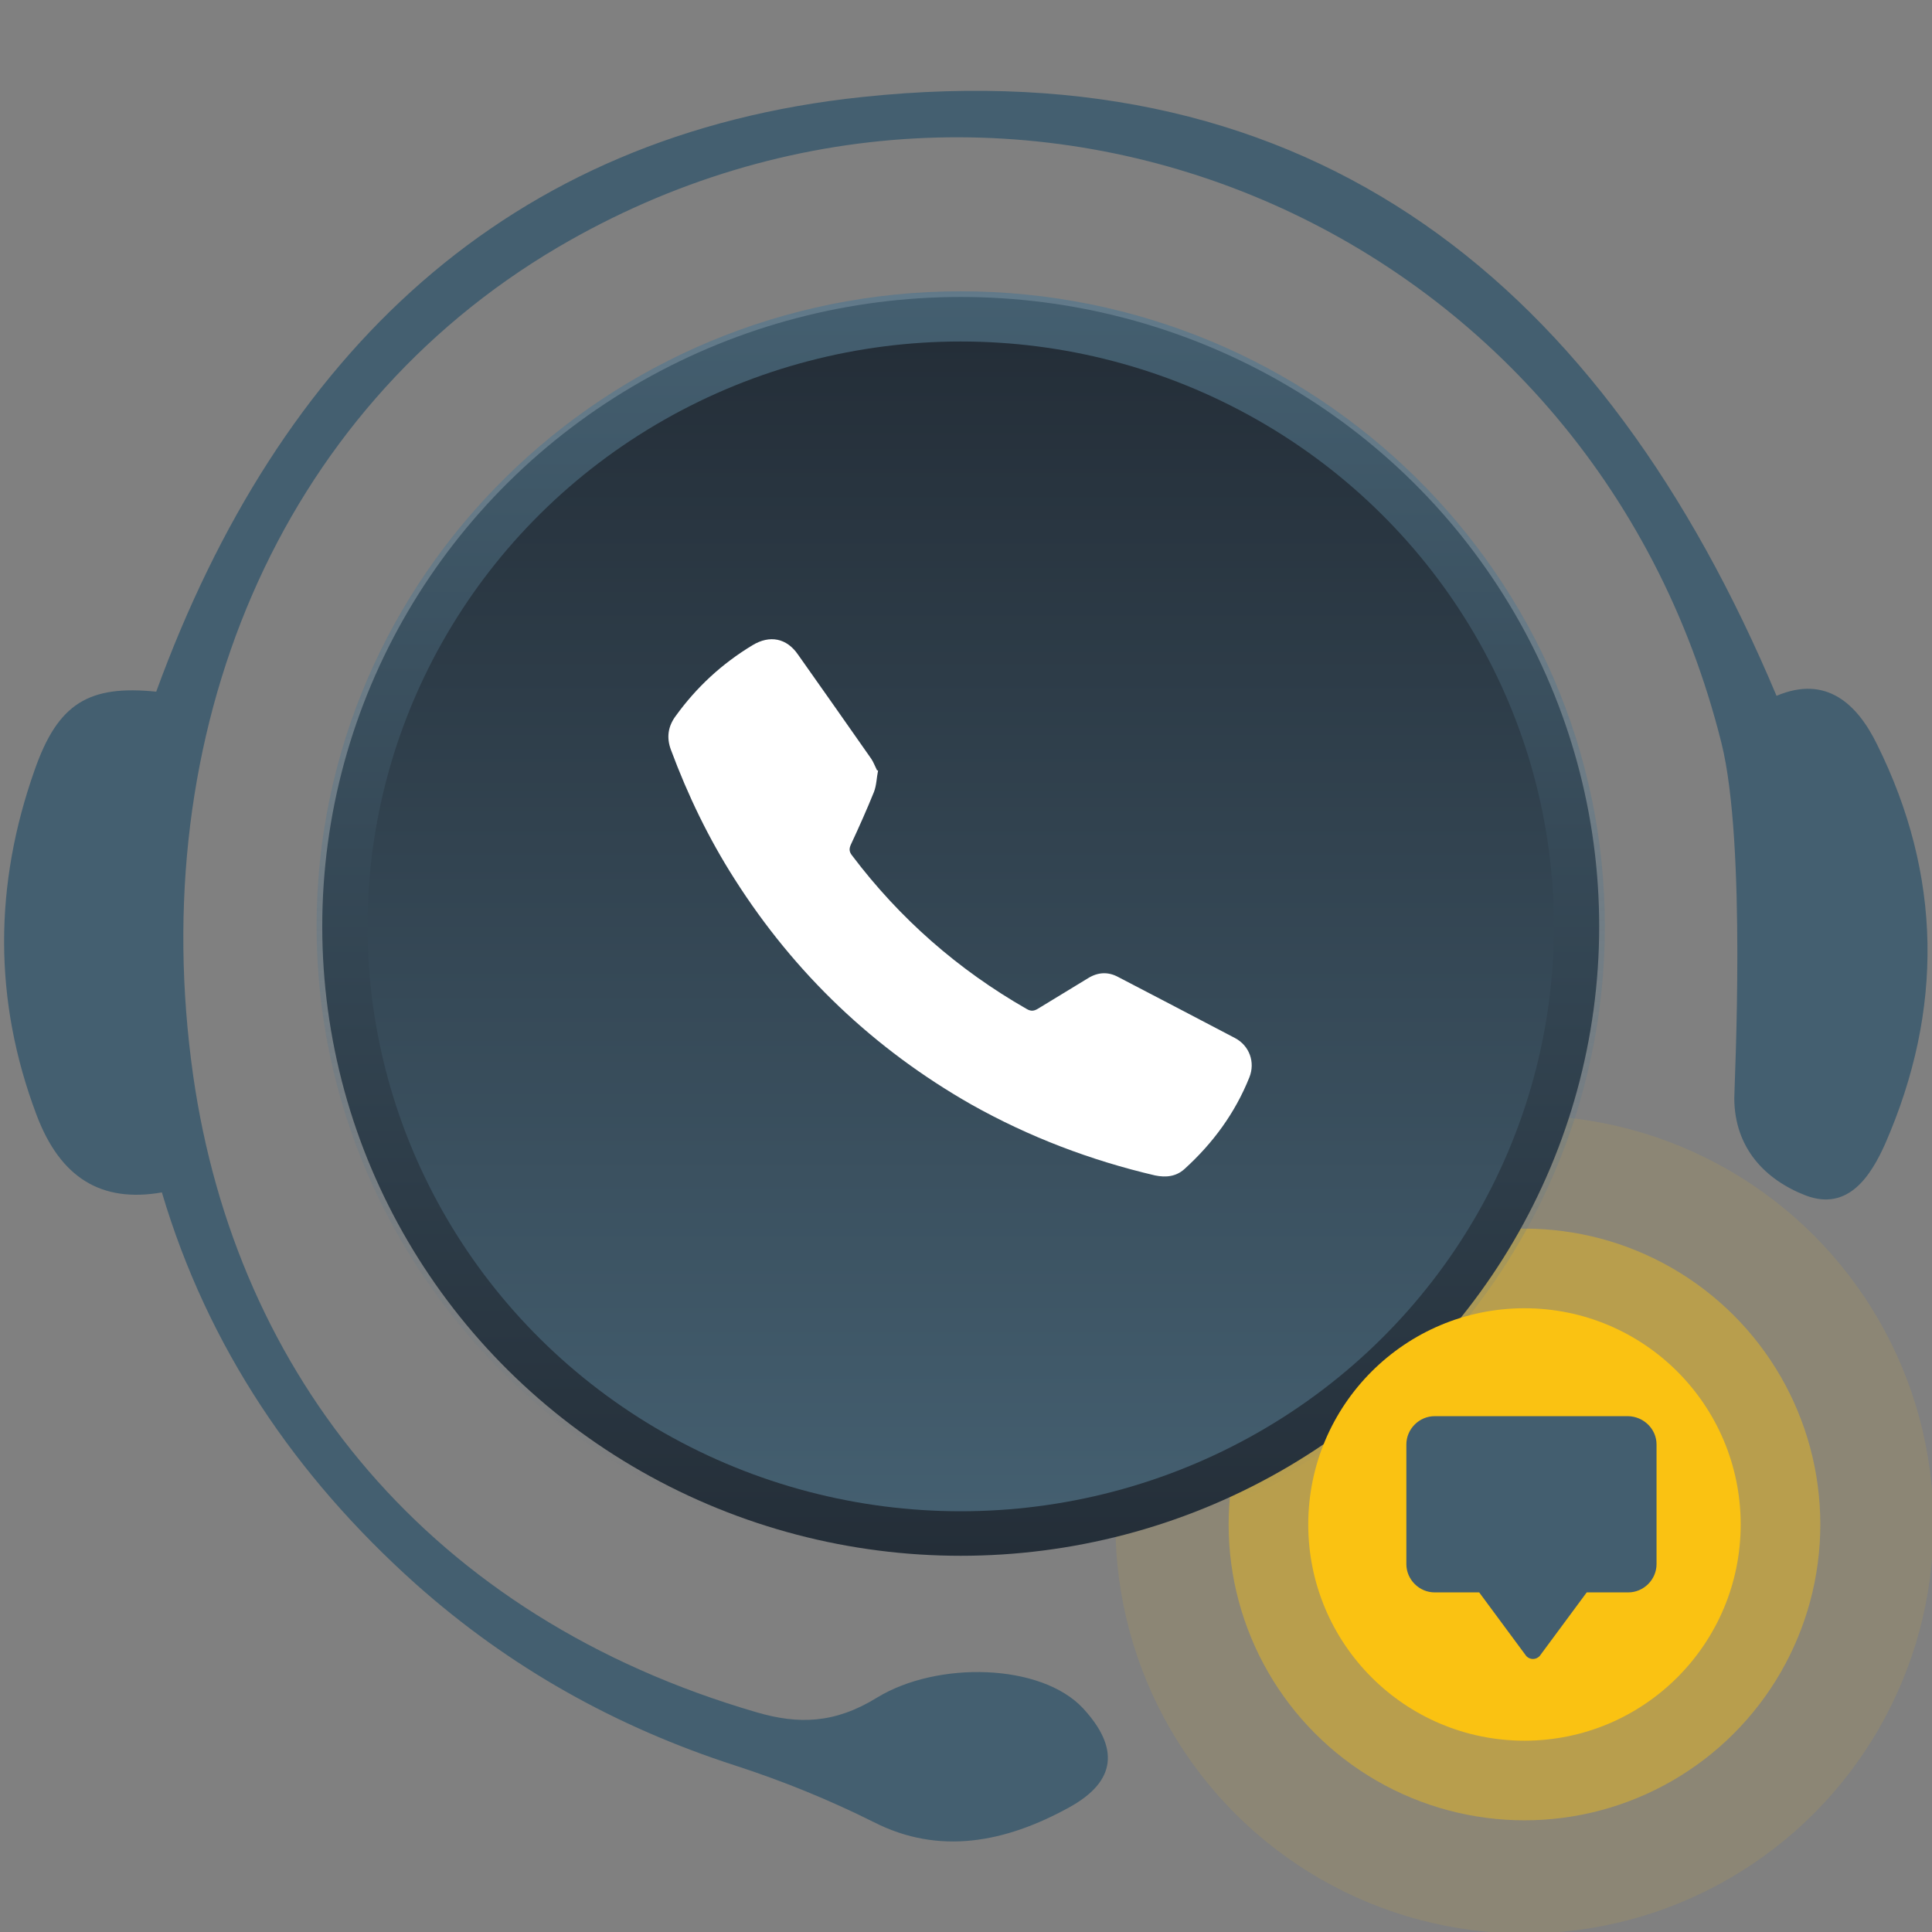 <?xml version="1.0" encoding="utf-8"?>
<!-- Generator: Adobe Illustrator 26.3.0, SVG Export Plug-In . SVG Version: 6.00 Build 0)  -->
<svg version="1.1" id="Layer_1" xmlns="http://www.w3.org/2000/svg" xmlns:xlink="http://www.w3.org/1999/xlink" x="0px" y="0px"
	 viewBox="0 0 512 512" style="enable-background:new 0 0 512 512;" xml:space="preserve">
<rect x="0" y="0" width="512" height="512" fill="#808080" stroke="none"/>
<style type="text/css">
	.st0{opacity:0.1;}
	.st1{fill:#FAC212;}
	.st2{opacity:0.4;}
	.st3{fill:url(#SVGID_1_);}
	.st4{fill:url(#SVGID_00000098218571588362415990000011994510455026451097_);}
	.st5{fill:url(#SVGID_00000070112886745501274110000011438692503098619803_);}
	.st6{fill:#445F70;}
	.st7{fill:#FFFFFF;}
	.st8{fill:#435E6F;}
</style>
<g>
	<g>
		<g class="st0">
			<circle class="st1" cx="404" cy="404" r="108.4"/>
		</g>
		<g class="st2">
			<circle class="st1" cx="404" cy="404" r="78.4"/>
		</g>
	</g>
</g>
<g>
	<g>
		
			<linearGradient id="SVGID_1_" gradientUnits="userSpaceOnUse" x1="254.6" y1="453.366" x2="254.6" y2="111.975" gradientTransform="matrix(1 0 0 -1 0 512)">
			<stop  offset="0" style="stop-color:#5F798A"/>
			<stop  offset="1" style="stop-color:#5F798A;stop-opacity:0"/>
		</linearGradient>
		<path class="st3" d="M254.6,413.8c-94.1,0-170.7-75.5-170.7-168.3S160.5,77.2,254.6,77.2s170.7,75.5,170.7,168.3
			S348.7,413.8,254.6,413.8z M254.6,80.2c-92.5,0-167.7,74.2-167.7,165.3s75.2,165.3,167.7,165.3s167.7-74.2,167.7-165.3
			S347.1,80.2,254.6,80.2z"/>
	</g>
	
		<linearGradient id="SVGID_00000092415002343105350970000013202482872333415050_" gradientUnits="userSpaceOnUse" x1="254.6" y1="433.339" x2="254.6" y2="99.739" gradientTransform="matrix(1 0 0 -1 0 512)">
		<stop  offset="0" style="stop-color:#445F70"/>
		<stop  offset="1" style="stop-color:#242E38"/>
	</linearGradient>
	
		<ellipse style="fill:url(#SVGID_00000092415002343105350970000013202482872333415050_);" cx="254.6" cy="245.5" rx="169.2" ry="166.8"/>
	
		<linearGradient id="SVGID_00000044143844742853091240000005791375004968112822_" gradientUnits="userSpaceOnUse" x1="254.6" y1="111.538" x2="254.6" y2="421.538" gradientTransform="matrix(1 0 0 -1 0 512)">
		<stop  offset="0" style="stop-color:#445F70"/>
		<stop  offset="1" style="stop-color:#242E38"/>
	</linearGradient>
	
		<ellipse style="fill:url(#SVGID_00000044143844742853091240000005791375004968112822_);" cx="254.6" cy="245.5" rx="157.2" ry="155"/>
	<path class="st6" d="M470.8,184.4C424.9,75.3,348.3,13,228.6,25.7C134.2,35.6,74,93.9,41.4,183.3c-17.8-1.8-26,3-32.2,20.7
		c-10.8,30.5-11,61.1,0.5,91.5c6.3,16.7,17.2,23.3,33.2,20.5c12.2,41.1,35.5,75.3,67.2,103.7c24.9,22.2,53.2,38,84.8,48.2
		c12.6,4.1,24.7,9,36.7,15c17.3,8.8,34.8,5.4,51.7-3.9c12.6-6.9,13.4-15.8,3.7-26.3c-11.1-11.9-38.6-12.6-54.6-2.8
		c-11.2,6.9-20.8,7.1-31.8,3.9c-86.7-25.2-138-89.2-149.4-168.7c-12.9-90.8,22.3-175.8,96.7-219.6c120.9-71,273.9-6.4,308.3,131.4
		c6.7,26.7,3.4,90.7,3.4,94.2c0.1,13.1,8.1,21.5,18.9,25.7c11.3,4.3,17.3-5.2,21.1-13.7c15.5-35.5,15.1-71.1-2.2-105.9
		C492.2,186.6,484,178.8,470.8,184.4z"/>
	<path class="st7" d="M232.7,204.2c-0.4,1.9-0.4,3.9-1.1,5.7c-1.9,4.7-4,9.4-6.1,13.9c-0.5,1.1-0.5,1.9,0.3,2.9
		c12.6,16.7,28.1,30.3,46.3,40.7c1.2,0.7,2,0.5,3-0.1c4.4-2.7,8.9-5.4,13.3-8.1c2.6-1.6,5.3-1.7,7.9-0.3c10.4,5.4,20.7,10.8,31,16.2
		c3.8,2,5.4,6.4,3.8,10.4c-3.8,9.5-9.7,17.5-17.2,24.3c-2.2,2-4.9,2.3-7.8,1.7c-17.1-4-33.4-10.2-48.7-18.8
		C231.6,278,210.6,258,194.7,233c-6.9-10.8-12.4-22.2-16.9-34.3c-1.2-3.2-0.8-6.2,1.3-9c5.5-7.6,12.2-13.8,20.3-18.7
		c4.6-2.8,9.1-1.9,12.1,2.5c6.5,9.2,12.9,18.3,19.4,27.6c0.6,0.9,1,2,1.5,3C232.4,204.1,232.6,204.2,232.7,204.2z"/>
</g>
<g>
	<circle class="st1" cx="404" cy="404" r="57.3"/>
</g>
<path class="st8" d="M439,382.8v31.7c0,4.1-3.4,7.5-7.5,7.5h-11L408,438.9c-1,1-2.5,1-3.5,0L392,422h-11.8c-4.1,0-7.5-3.4-7.5-7.5
	v-31.7c0-4.1,3.4-7.5,7.5-7.5h51.3C435.6,375.4,439,378.7,439,382.8z"/>
</svg>

